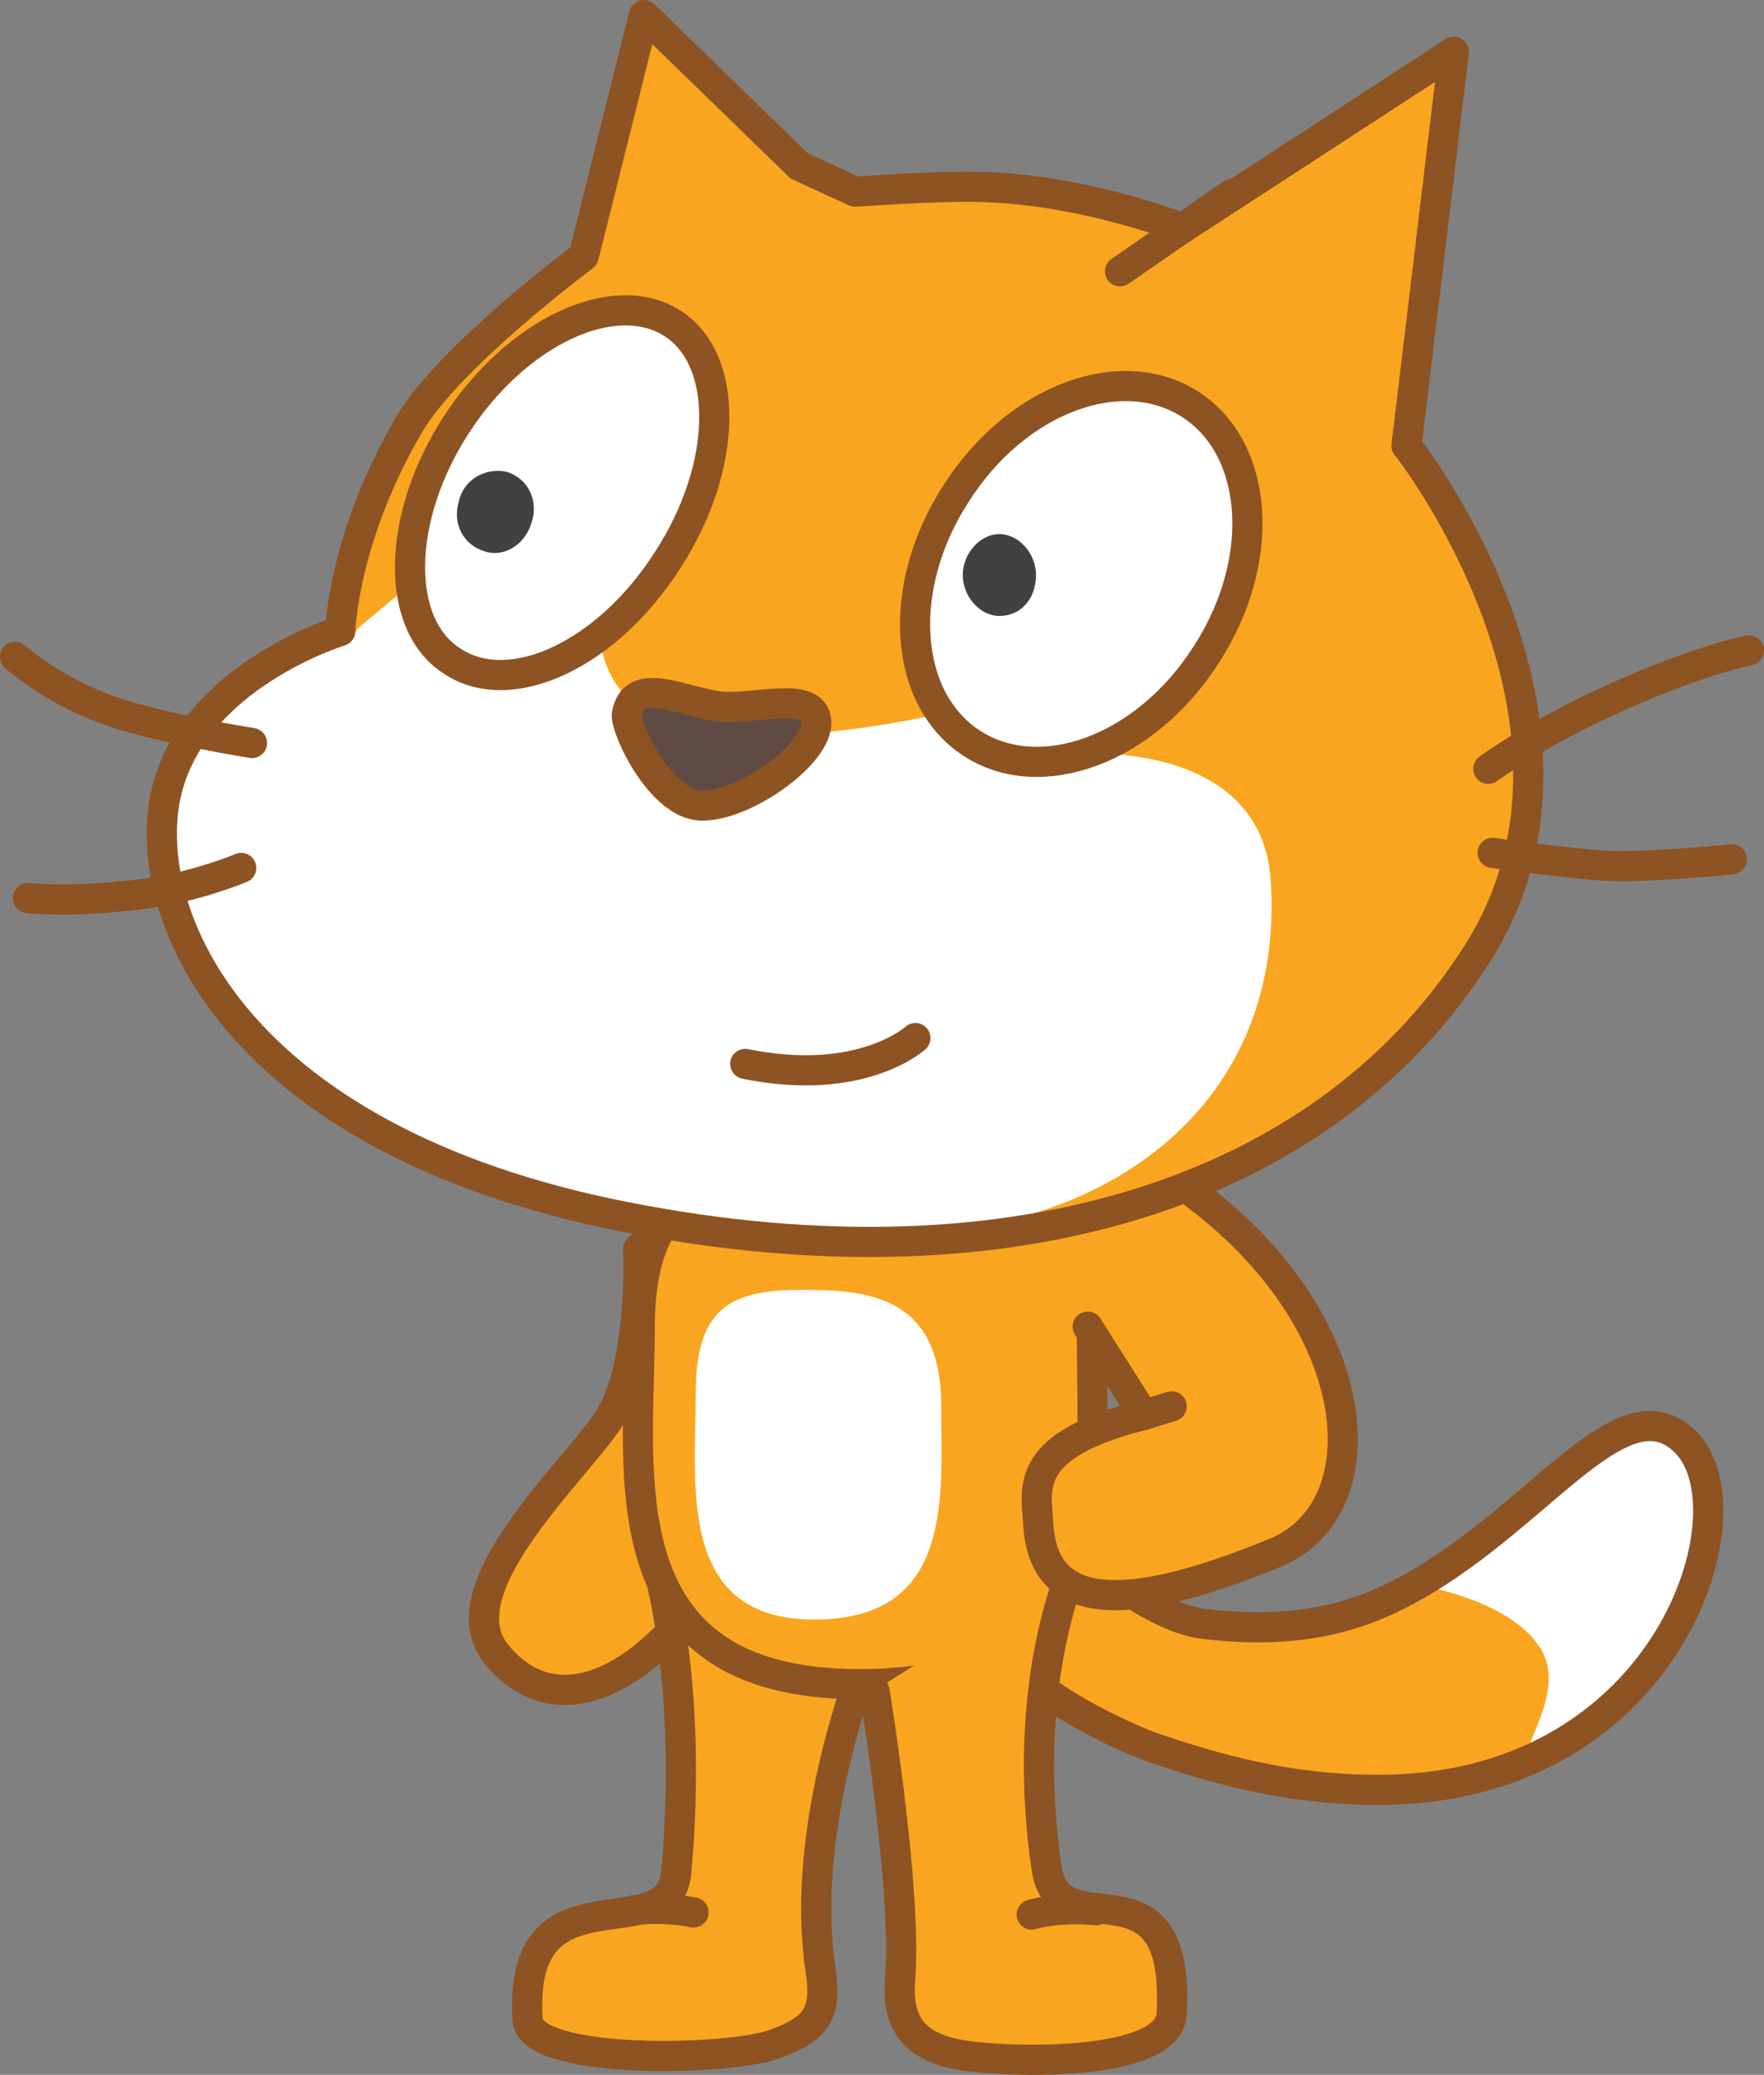 <svg version="1.1" xmlns="http://www.w3.org/2000/svg" xmlns:xlink="http://www.w3.org/1999/xlink" width="81.9" height="96.341" viewBox="0,0,81.9,96.341"><rect x="0" y="0" width="81.9" height="96.341" fill="#808080" stroke="none"/><g transform="translate(-199.05,-131.918)"><g data-paper-data="{&quot;isPaintingLayer&quot;:true}" fill-rule="nonzero" stroke-miterlimit="10" stroke-dasharray="" stroke-dashoffset="0" style="mix-blend-mode: normal"><path d="M228.677,189.911c3.757,-3.712 5.993,1.432 5.993,1.432c0,0 2.325,2.057 -0.269,9.257c-2.594,7.2 -8.543,12.611 -12.254,8.183c-2.549,-2.952 3.399,-8.363 5.099,-10.867c1.7,-2.504 1.432,-8.005 1.432,-8.005z" data-paper-data="{&quot;index&quot;:null}" fill="#faa51f" stroke="#8e5322" stroke-width="1.4" stroke-linecap="round" stroke-linejoin="round"/><g data-paper-data="{&quot;index&quot;:null}"><g fill="#faa51f" stroke="#8e5322" stroke-width="1.4" stroke-linecap="round" stroke-linejoin="round"><path d="M239.75,207.718c0,0 -3.7,8.4 -2.6,15.7c0.3,2 -0.2,2.7 -2.1,3.4c-2.1,0.8 -11.3,1 -11.5,-1.1c-0.5,-7.4 6.6,-3.1 6.9,-6.9c0.8,-8.8 -0.9,-14.3 -0.9,-14.3"/><path d="M228.45,220.618c0,0 1.3,-0.2 2.8,0.1"/></g><g><path d="M254.95,207.318c2.5,0.3 5.5,0.3 8.5,-1.1c6.7,-3.1 10.8,-10.5 13.9,-7.3c3.1,3.2 -0.8,15.8 -13.8,16.1c-4.5,0.1 -8.2,-1 -11.1,-2c-0.8,-0.3 -7.3,-2.9 -8.6,-6.9c-1.3,-4 0.6,-4.4 1.5,-4.6c1,-0.2 6.1,5.4 9.6,5.8z" fill="#faa51f" stroke="none" stroke-width="1" stroke-linecap="butt" stroke-linejoin="miter"/><path d="M277.15,198.618c1.7,1.2 1.5,6.2 -0.5,9.3c-2,3.1 -4.5,4.5 -6.1,5.5c-1.8,0.6 1.5,-2.7 0,-5c-1.5,-2.3 -5.7,-2.9 -5.7,-2.9c0,0 4.3,-3.2 6.6,-5.1c2.2,-1.8 3.8,-2.9 5.7,-1.8z" fill="#ffffff" stroke="none" stroke-width="1" stroke-linecap="butt" stroke-linejoin="miter"/><path d="M254.95,207.318c2.5,0.3 5.5,0.3 8.5,-1.1c6.7,-3.1 10.8,-10.5 13.9,-7.3c3.1,3.2 -0.8,15.8 -13.8,16.1c-4.5,0.1 -8.2,-1 -11.1,-2c-0.8,-0.3 -7.3,-2.9 -8.6,-6.9c-1.3,-4 0.6,-4.4 1.5,-4.6c1,-0.2 6.1,5.4 9.6,5.8z" fill="none" stroke="#8e5322" stroke-width="1.4" stroke-linecap="round" stroke-linejoin="round"/></g><g fill="#faa51f" stroke="#8e5322" stroke-width="1.4" stroke-linecap="round" stroke-linejoin="round"><path d="M238.75,202.518"/></g><path d="M238.95,185.918c6.7,0 10.8,1.8 10.8,8.5c0,6.7 1.1,15.7 -10.8,15.7c-11.9,0 -10.2,-9.8 -10.2,-16.5c0,-6.6 3.4,-7.6 10.2,-7.7z" fill="#faa51f" stroke="#8e5322" stroke-width="1.4" stroke-linecap="round" stroke-linejoin="round"/><path d="M236.85,191.818c3.7,0 5.9,1.2 5.9,5.4c0,4.2 0.6,9.9 -5.9,9.9c-6.4,0 -5.5,-6.3 -5.5,-10.5c0,-4.2 1.8,-4.9 5.5,-4.8z" fill="#ffffff" stroke="none" stroke-width="1" stroke-linecap="butt" stroke-linejoin="miter"/><g fill="#faa51f" stroke="#8e5322" stroke-width="1.4" stroke-linecap="round" stroke-linejoin="round"><path d="M248.95,204.518c0,0 -2.6,5.5 -1.3,14.2c0.6,3.8 6.2,-0.9 5.8,6.7c-0.1,2.5 -7.7,2.3 -9.9,1.9c-2.1,-0.4 -2.9,-1.5 -2.7,-3.6c0.3,-4.2 -1.2,-13.3 -1.2,-13.3"/><path d="M246.95,220.818c1.4,-0.4 3,-0.2 3,-0.2"/></g><g stroke="#8e5322" stroke-width="1.4" stroke-linecap="round" stroke-linejoin="round"><path d="M243.95,187.018l7.9,-1.4c10.6,6 11.8,16.2 6.4,18.4c-7.3,3 -10.8,2.6 -11,-1.4c-0.1,-1.6 -0.7,-3.6 4.9,-5" fill="#faa51f"/><path d="M249.05,195.818" fill="none"/><path d="M252.15,197.618l-2.6,-4.1" fill="#faa51f"/><path d="M253.45,197.218l-1.3,0.4" fill="none"/></g><g><path d="M238.75,140.818c1.5,-0.1 4.6,-0.3 6.3,-0.2c4.6,0.2 8.9,1.9 8.9,1.9l12.6,-8.2l-2.2,18.3c-0.6,-0.8 10.2,12.4 3.4,23.4c-6.9,11.1 -21.5,16 -39.7,12.4c-18.2,-3.6 -22.5,-14.1 -21.3,-19.6c1.2,-5.5 8.1,-7.6 8.1,-7.6c0,0 0.1,-4.3 3.2,-9.6c1.9,-3.2 8.1,-7.8 8.1,-7.8l2.8,-11.2l7.2,7z" fill="#faa51f" stroke="none" stroke-width="1" stroke-linecap="butt" stroke-linejoin="miter"/><path d="M215.75,161.018l2.4,-2l8.8,2.6c0,0 0,3.3 4.2,4.2c4.2,0.9 11.3,-0.7 11.3,-0.7l7.1,1.8c0,0 8.1,-0.5 8.5,5.9c0.7,11.1 -8.6,16.4 -17.1,16.3c-5.5,0 -9,-0.7 -12.9,-1.4c-17.2,-3.1 -22.1,-13.5 -20.6,-19c1.2,-5.5 7.8,-7.1 7.8,-7.1z" fill="#ffffff" stroke="none" stroke-width="1" stroke-linecap="butt" stroke-linejoin="miter"/><path d="M210.75,166.418c0,0 -4.4,-0.7 -6.6,-1.5c-2.6,-0.9 -4.4,-2.5 -4.4,-2.5" fill="none" stroke="#8e5322" stroke-width="1.4" stroke-linecap="round" stroke-linejoin="round"/><path d="M210.25,172.218c0,0 -2.6,1.1 -5.4,1.3c-2.7,0.3 -4.5,0.1 -4.5,0.1" fill="none" stroke="#8e5322" stroke-width="1.4" stroke-linecap="round" stroke-linejoin="round"/><path d="M251.05,144.518l5.2,-3.6" fill="none" stroke="#8e5322" stroke-width="1.4" stroke-linecap="round" stroke-linejoin="round"/><path d="M238.75,140.818c1.5,-0.1 4.6,-0.3 6.3,-0.2c4.6,0.2 8.9,1.9 8.9,1.9l12.6,-8.2l-2.2,18.3c-0.6,-0.8 10.2,12.4 3.4,23.4c-6.9,11.1 -21.5,16 -39.7,12.4c-18.2,-3.6 -22.5,-14.1 -21.3,-19.6c1.2,-5.5 8.1,-7.6 8.1,-7.6c0,0 0.1,-4.3 3.2,-9.6c1.9,-3.2 8.1,-7.8 8.1,-7.8l2.8,-11.2l7.2,7z" fill="none" stroke="#8e5322" stroke-width="1.4" stroke-linecap="round" stroke-linejoin="round"/><path d="M279.45,171.818c0,0 -4,0.4 -5.8,0.3c-1.8,-0.1 -5.3,-0.6 -5.3,-0.6" fill="none" stroke="#8e5322" stroke-width="1.4" stroke-linecap="round" stroke-linejoin="round"/><path d="M268.15,167.618c0,0 2.3,-1.7 5.9,-3.3c4,-1.8 6.2,-2.2 6.2,-2.2" fill="none" stroke="#8e5322" stroke-width="1.4" stroke-linecap="round" stroke-linejoin="round"/></g><g><path d="M230.25,146.918c2.7,1.7 2.6,6.7 -0.2,11c-2.8,4.4 -7.3,6.5 -10,4.7c-2.7,-1.7 -2.6,-6.7 0.2,-11c2.8,-4.3 7.3,-6.4 10,-4.7z" fill="#ffffff" stroke="#8e5322" stroke-width="1.4" stroke-linecap="round" stroke-linejoin="round"/><path d="M220.35,155.218c0.2,-1 1.2,-1.6 2.2,-1.4c1,0.3 1.5,1.3 1.2,2.3c-0.3,1.1 -1.3,1.7 -2.2,1.4c-1,-0.3 -1.5,-1.3 -1.2,-2.3" fill="#414142" stroke="none" stroke-width="1" stroke-linecap="butt" stroke-linejoin="miter"/></g><g><path d="M254.35,150.718c3.2,2.1 3.5,7.3 0.7,11.6c-2.8,4.4 -7.7,6.2 -10.9,4.1c-3.2,-2.1 -3.5,-7.3 -0.7,-11.6c2.8,-4.4 7.7,-6.2 10.9,-4.1z" fill="#ffffff" stroke="#8e5322" stroke-width="1.4" stroke-linecap="round" stroke-linejoin="round"/><path d="M243.75,158.618c0,-1 0.8,-1.9 1.7,-1.9c0.9,0 1.7,0.9 1.7,1.9c0,1.1 -0.7,1.9 -1.7,1.9c-0.9,0 -1.7,-0.9 -1.7,-1.9" fill="#414142" stroke="none" stroke-width="1" stroke-linecap="butt" stroke-linejoin="miter"/></g><path d="M236.95,165.418c0.1,1.5 -3.4,4 -5.4,3.9c-1.8,-0.1 -3.4,-3.4 -3.4,-4.2c0.3,-1.9 2.6,-0.6 4.3,-0.4c1.5,0.2 4.4,-0.8 4.5,0.7z" fill="#5f4b43" stroke="#8e5322" stroke-width="1.4" stroke-linecap="round" stroke-linejoin="round"/><path d="M241.55,180.118c0,0 -2.5,2.3 -7.9,1.2" fill="#ffffff" stroke="#8e5322" stroke-width="1.4" stroke-linecap="round" stroke-linejoin="round"/></g></g></g></svg><!--rotationCenter:40.94999999999999:48.082269999999994-->
